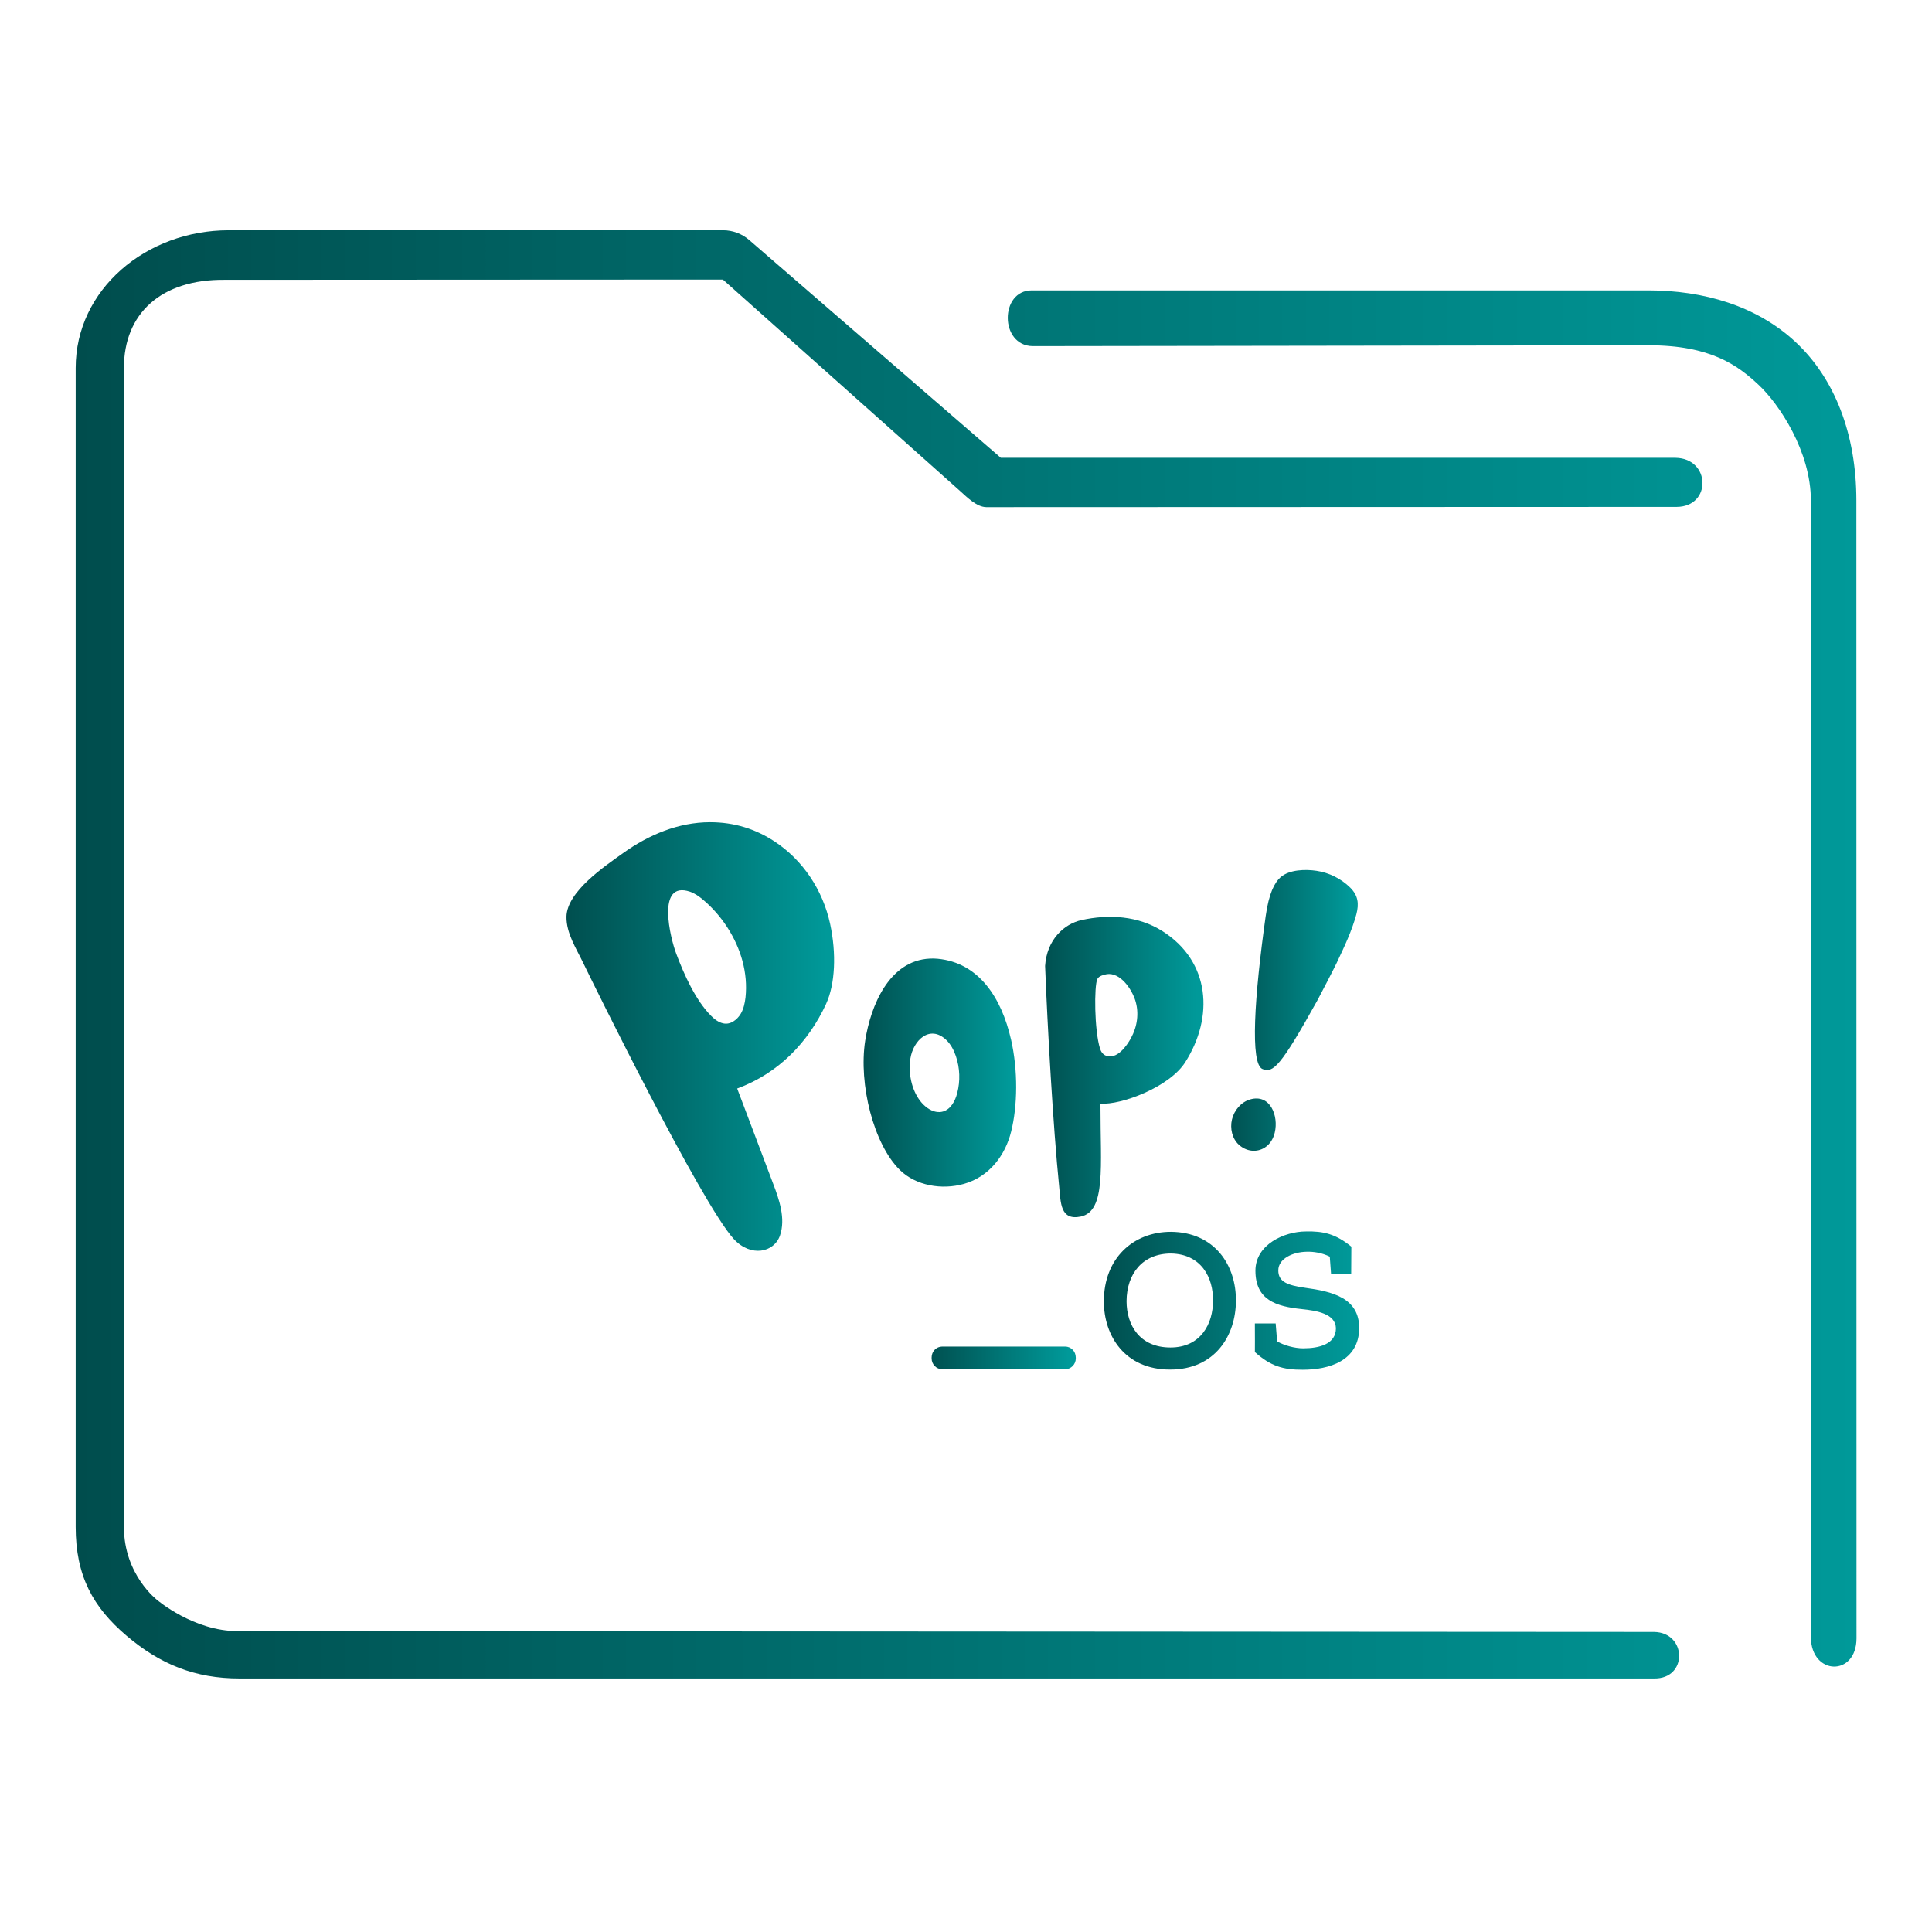 <?xml version="1.0" encoding="UTF-8" standalone="no"?>
<svg
   xmlns:dc="http://purl.org/dc/elements/1.1/"
   xmlns:cc="http://creativecommons.org/ns#"
   xmlns:rdf="http://www.w3.org/1999/02/22-rdf-syntax-ns#"
   xmlns:svg="http://www.w3.org/2000/svg"
   xmlns="http://www.w3.org/2000/svg"
   xmlns:xlink="http://www.w3.org/1999/xlink"
   xmlns:sodipodi="http://sodipodi.sourceforge.net/DTD/sodipodi-0.dtd"
   xmlns:inkscape="http://www.inkscape.org/namespaces/inkscape"
   viewBox="0 0 48 48"
   version="1.1"
   id="svg27"
   sodipodi:docname="folder-Pop_OS.svg"
   inkscape:version="1.0.2 (e86c870879, 2021-01-15)">
  <defs
     id="defs31">
    <linearGradient
       inkscape:collect="always"
       id="linearGradient854">
      <stop
         style="stop-color:#004d4d;stop-opacity:1"
         offset="0"
         id="stop850" />
      <stop
         style="stop-color:#009999;stop-opacity:1"
         offset="1"
         id="stop852" />
    </linearGradient>
    <linearGradient
       inkscape:collect="always"
       xlink:href="#linearGradient854"
       id="linearGradient838"
       x1="6"
       y1="50"
       x2="94.006"
       y2="50"
       gradientUnits="userSpaceOnUse"
       gradientTransform="matrix(0.978,0,0,1,64.251,974.473)" />
    <linearGradient
       inkscape:collect="always"
       xlink:href="#linearGradient854"
       id="linearGradient926"
       x1="423.318"
       y1="517.204"
       x2="426.556"
       y2="517.204"
       gradientUnits="userSpaceOnUse"
       gradientTransform="matrix(0.971,0,0,0.971,-380.635,-477.331)" />
    <linearGradient
       inkscape:collect="always"
       xlink:href="#linearGradient854"
       id="linearGradient928"
       x1="413.917"
       y1="518.795"
       x2="417.819"
       y2="518.795"
       gradientUnits="userSpaceOnUse"
       gradientTransform="matrix(0.971,0,0,0.971,-380.635,-477.331)" />
    <linearGradient
       inkscape:collect="always"
       xlink:href="#linearGradient854"
       id="linearGradient930"
       x1="418.558"
       y1="518.653"
       x2="422.609"
       y2="518.653"
       gradientUnits="userSpaceOnUse"
       gradientTransform="matrix(0.971,0,0,0.971,-380.635,-477.331)" />
    <linearGradient
       inkscape:collect="always"
       xlink:href="#linearGradient854"
       id="linearGradient932"
       x1="406.317"
       y1="517.873"
       x2="413.163"
       y2="517.873"
       gradientUnits="userSpaceOnUse"
       gradientTransform="matrix(0.971,0,0,0.971,-380.635,-477.331)" />
    <linearGradient
       inkscape:collect="always"
       xlink:href="#linearGradient854"
       id="linearGradient934"
       x1="420.061"
       y1="524.624"
       x2="426.591"
       y2="524.624"
       gradientUnits="userSpaceOnUse"
       gradientTransform="matrix(0.971,0,0,0.971,-380.635,-477.331)" />
    <linearGradient
       inkscape:collect="always"
       xlink:href="#linearGradient854"
       id="linearGradient936"
       x1="415.657"
       y1="526.091"
       x2="419.343"
       y2="526.091"
       gradientUnits="userSpaceOnUse"
       gradientTransform="matrix(0.971,0,0,0.971,-380.635,-477.331)" />
  </defs>
  <sodipodi:namedview
     pagecolor="#ffffff"
     bordercolor="#666666"
     borderopacity="1"
     objecttolerance="10"
     gridtolerance="10"
     guidetolerance="10"
     inkscape:pageopacity="0"
     inkscape:pageshadow="2"
     inkscape:window-width="1920"
     inkscape:window-height="1007"
     id="namedview29"
     showgrid="false"
     inkscape:zoom="6.5416667"
     inkscape:cx="-33.315536"
     inkscape:cy="8.7432396"
     inkscape:window-x="0"
     inkscape:window-y="0"
     inkscape:window-maximized="1"
     inkscape:current-layer="svg27"
     inkscape:document-rotation="0" />
  <linearGradient
     id="a"
     x2="0"
     y1="541.798"
     y2="499.784"
     gradientTransform="matrix(.692 0 0 .692 120.256 150.834)"
     gradientUnits="userSpaceOnUse">
    <stop
       stop-color="#3daee9"
       offset="0"
       id="stop2" />
    <stop
       stop-color="#6cc1ef"
       offset="1"
       id="stop4" />
  </linearGradient>
  <g
     transform="matrix(0.514,0,0,0.514,-34.161,-502.868)"
     id="g4">
    <path
       style="color:#000000;font-style:normal;font-variant:normal;font-weight:normal;font-stretch:normal;font-size:medium;line-height:normal;font-family:Sans;-inkscape-font-specification:Sans;text-indent:0;text-align:start;text-decoration:none;text-decoration-line:none;letter-spacing:normal;word-spacing:normal;text-transform:none;writing-mode:lr-tb;direction:ltr;baseline-shift:baseline;text-anchor:start;display:inline;overflow:visible;visibility:visible;opacity:1;fill:url(#linearGradient838);fill-opacity:1;fill-rule:nonzero;stroke:none;stroke-width:3.956;marker:none;enable-background:accumulate"
       d="m 77.516,989.473 c -3.989,0 -7.397,2.86 -7.397,6.656 v 56.017 c 0,2.365 0.836,3.884 2.46,5.263 1.624,1.379 3.309,2.064 5.46,2.064 h 68.371 c 1.641,0.029 1.595,-2.225 3.9e-4,-2.249 l -68.466,-0.04 c -2.116,0 -3.874,-1.493 -3.874,-1.493 0,0 -1.62,-1.216 -1.62,-3.546 v -56.017 c 0,-2.616 1.779,-4.295 4.887,-4.26 l 24.067,-0.012 11.476,10.231 c 0.347,0.313 0.791,0.759 1.253,0.769 l 33.37,-0.012 c 1.702,-0.01 1.648,-2.344 -0.054,-2.372 h -32.613 l -12.165,-10.531 c -0.351,-0.302 -0.795,-0.467 -1.253,-0.469 z m 38.818,2.906 c -1.553,-0.004 -1.556,2.671 0.039,2.694 l 29.763,-0.041 c 3.016,-0.004 4.322,0.973 5.326,1.91 1.004,0.937 2.53,3.23 2.53,5.593 v 54.938 c 0.009,1.859 2.198,1.92 2.205,0.064 l -0.006,-55.002 c -3.1e-4,-3.21 -1.05,-5.898 -2.934,-7.656 -1.884,-1.758 -4.45,-2.5 -7.122,-2.5 h -29.618 c -0.061,-0.003 -0.122,-0.003 -0.183,0 z"
       id="path2-3"
       sodipodi:nodetypes="sssssccscsssccccccccsccsssccssscc" />
  </g>
  <path
     style="fill:url(#linearGradient926);fill-opacity:1.0;stroke-width:0.019"
     id="path2-3-3"
     d="m 31.672,28.135 c -0.036,0.153 -0.114,0.289 -0.247,0.375 -0.209,0.134 -0.464,0.095 -0.644,-0.068 -0.169,-0.151 -0.226,-0.408 -0.173,-0.629 0.055,-0.231 0.23,-0.435 0.454,-0.499 0.5,-0.142 0.707,0.413 0.61,0.821 z m -0.306,-1.576 c -0.31,-0.126 -0.203,-1.786 0.08,-3.8 0.08,-0.563 0.217,-0.829 0.37,-0.965 0.22,-0.192 0.621,-0.2 0.893,-0.159 0.312,0.046 0.61,0.194 0.836,0.417 0.199,0.198 0.222,0.4 0.154,0.662 -0.112,0.417 -0.304,0.817 -0.488,1.207 -0.043,0.095 -0.426,0.835 -0.477,0.926 -0.921,1.658 -1.106,1.819 -1.368,1.712 z" />
  <path
     style="fill:url(#linearGradient928);fill-opacity:1.0;stroke-width:0.019"
     id="path4"
     d="m 25.116,25.811 c 0.182,0.796 0.163,1.669 0.007,2.298 -0.146,0.594 -0.543,1.126 -1.174,1.304 -0.553,0.157 -1.197,0.043 -1.592,-0.345 -0.65,-0.637 -1.03,-2.131 -0.861,-3.216 0.137,-0.872 0.597,-1.988 1.605,-2.036 0.065,-0.004 0.129,-0.002 0.194,0.004 1.028,0.095 1.588,0.98 1.82,1.992 z m -1.858,1.811 c 0.057,0.01 0.114,0.01 0.171,-0.007 0.192,-0.056 0.302,-0.26 0.353,-0.458 0.078,-0.301 0.067,-0.625 -0.034,-0.92 -0.051,-0.149 -0.127,-0.295 -0.243,-0.404 -0.408,-0.382 -0.817,0.015 -0.887,0.468 -0.055,0.353 0.025,0.763 0.241,1.048 0.101,0.132 0.245,0.246 0.399,0.274 z" />
  <path
     style="fill:url(#linearGradient930);fill-opacity:1.0;stroke-width:0.019"
     id="path6"
     d="m 27.341,27.498 c -0.002,1.469 0.142,2.593 -0.49,2.727 -0.513,0.107 -0.496,-0.353 -0.536,-0.74 -0.152,-1.497 -0.291,-3.983 -0.35,-5.487 0.042,-0.646 0.466,-1.042 0.906,-1.139 0.68,-0.149 1.406,-0.107 2.008,0.274 1.191,0.753 1.286,2.135 0.564,3.263 -0.395,0.615 -1.59,1.062 -2.103,1.023 z m 0.152,-3.294 c -0.074,0.012 -0.196,0.046 -0.23,0.12 -0.082,0.173 -0.076,1.269 0.067,1.729 0.023,0.076 0.074,0.148 0.148,0.175 0.27,0.101 0.513,-0.237 0.623,-0.441 0.154,-0.283 0.203,-0.617 0.106,-0.928 -0.091,-0.289 -0.374,-0.708 -0.714,-0.656 z" />
  <path
     style="fill:url(#linearGradient932);fill-opacity:1.0;stroke-width:0.019"
     id="path8"
     d="m 20.528,24.934 c -0.446,0.965 -1.187,1.731 -2.213,2.11 0.294,0.786 0.595,1.563 0.887,2.347 0.163,0.423 0.319,0.887 0.177,1.304 -0.148,0.427 -0.726,0.545 -1.146,0.091 -0.807,-0.877 -3.537,-6.436 -3.739,-6.854 -0.171,-0.359 -0.427,-0.743 -0.42,-1.159 0.013,-0.625 0.959,-1.258 1.413,-1.582 0.635,-0.452 1.368,-0.761 2.152,-0.763 0.612,0 1.134,0.171 1.598,0.474 0.711,0.466 1.204,1.209 1.387,2.05 0.16,0.74 0.125,1.497 -0.097,1.982 m -2.08,-1.056 c -0.16,-0.592 -0.521,-1.137 -0.975,-1.52 -0.099,-0.083 -0.205,-0.161 -0.329,-0.204 -0.851,-0.285 -0.483,1.168 -0.344,1.535 0.192,0.514 0.483,1.165 0.872,1.553 0.085,0.085 0.186,0.161 0.302,0.184 0.177,0.037 0.34,-0.09 0.429,-0.237 0.074,-0.122 0.103,-0.268 0.12,-0.41 0.032,-0.301 0.004,-0.608 -0.076,-0.903 z" />
  <path
     style="fill:url(#linearGradient934);fill-opacity:1.0;stroke-width:0.019"
     id="path10"
     d="m 30.706,32.323 c -0.004,0.852 -0.513,1.704 -1.636,1.704 -1.123,0 -1.645,-0.839 -1.645,-1.695 0,-1.068 0.728,-1.728 1.668,-1.728 1.09,0.01 1.622,0.837 1.613,1.718 z m -1.613,-1.18 c -0.705,0 -1.1,0.501 -1.104,1.184 0,0.594 0.325,1.151 1.09,1.151 0.766,0 1.058,-0.604 1.058,-1.157 0.01,-0.575 -0.289,-1.165 -1.045,-1.178 z m 2.084,2.448 c 0,0.126 0.004,-0.6 0,-0.71 h 0.517 l 0.036,0.445 c 0.169,0.099 0.431,0.173 0.646,0.173 0.399,0 0.815,-0.103 0.815,-0.501 -0.013,-0.361 -0.477,-0.435 -0.851,-0.474 -0.636,-0.066 -1.149,-0.225 -1.149,-0.955 0,-0.65 0.72,-0.974 1.256,-0.974 0.431,-0.01 0.737,0.06 1.127,0.378 0,0.262 -0.004,0.417 -0.004,0.679 h -0.5 l -0.032,-0.431 c -0.201,-0.099 -0.408,-0.126 -0.568,-0.122 -0.344,0.004 -0.711,0.169 -0.711,0.464 0,0.289 0.237,0.369 0.659,0.431 0.688,0.093 1.351,0.252 1.351,1.002 -0.004,0.819 -0.756,1.035 -1.402,1.035 -0.492,0.002 -0.8,-0.091 -1.189,-0.439 z"
     inkscape:connector-curvature="0" />
  <path
     style="fill:url(#linearGradient936);fill-opacity:1.0;stroke-width:0.019"
     id="path12"
     d="m 26.728,33.748 c 0,0.149 -0.118,0.27 -0.264,0.27 H 23.41 c -0.146,0 -0.264,-0.12 -0.264,-0.27 v -0.023 c 0,-0.149 0.118,-0.27 0.264,-0.27 h 3.053 c 0.146,0 0.264,0.12 0.264,0.27 z"
     inkscape:connector-curvature="0" />
</svg>
